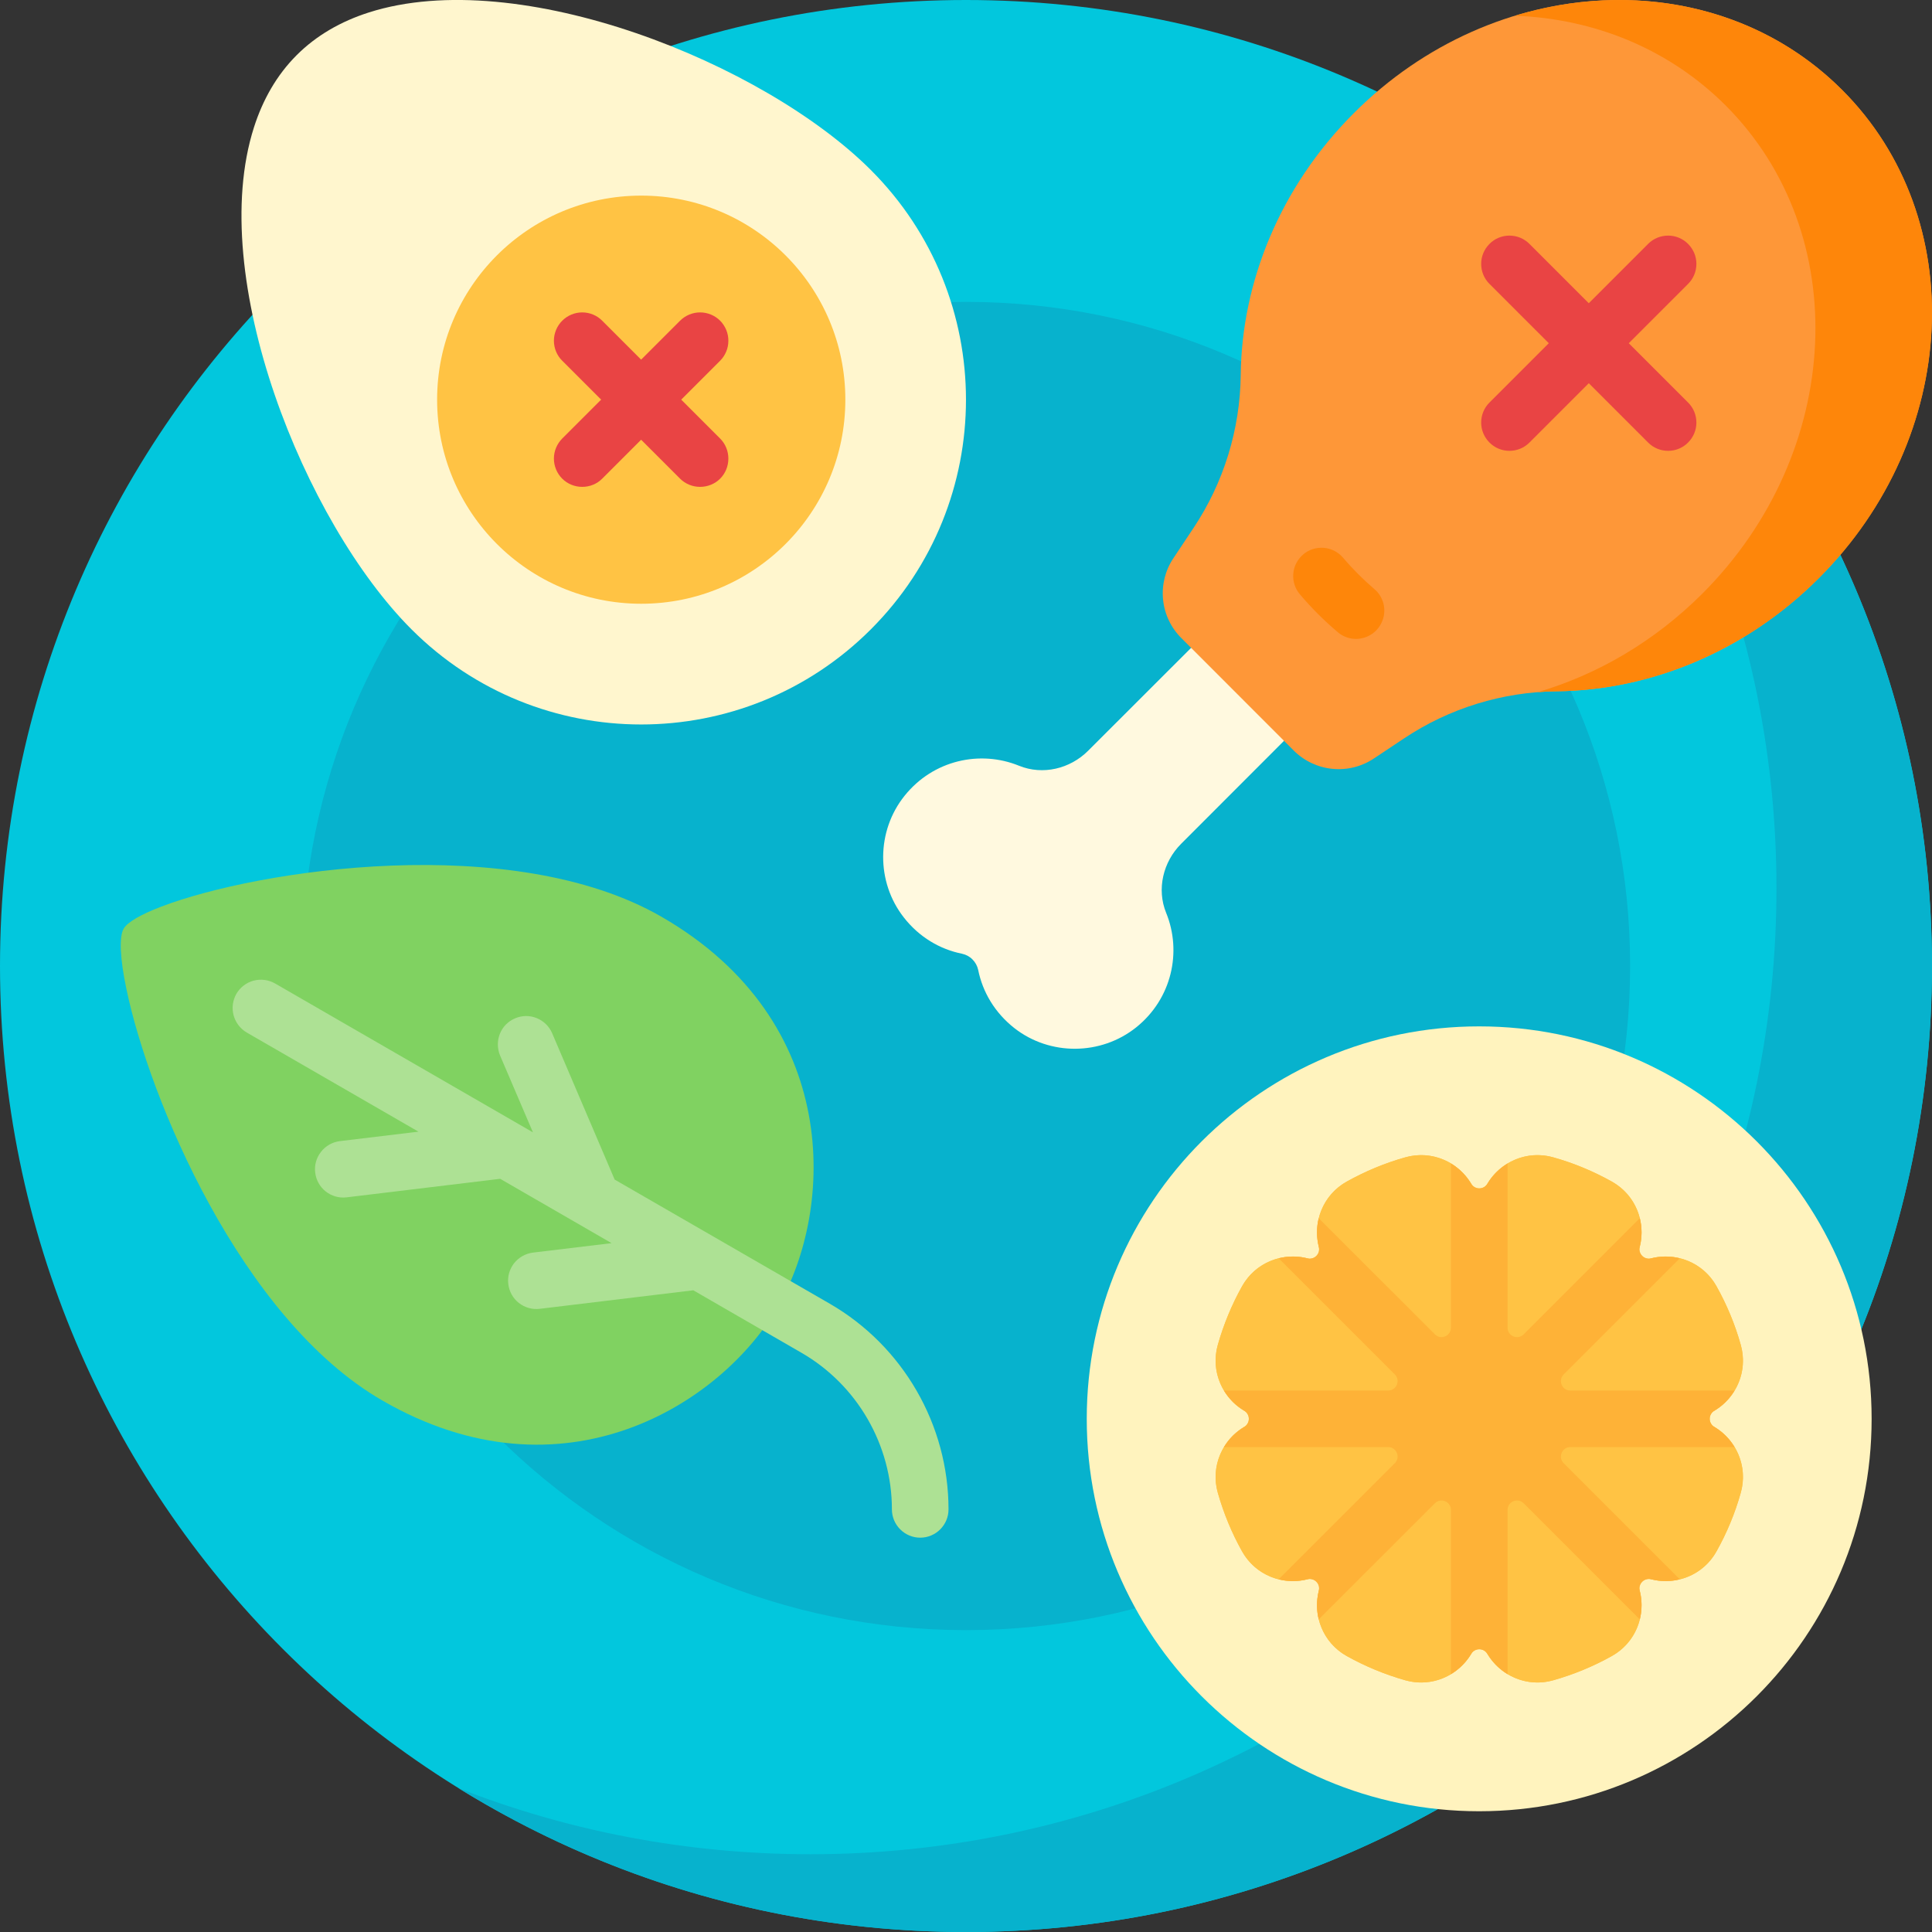 <svg width="20" height="20" viewBox="0 0 20 20" fill="none" xmlns="http://www.w3.org/2000/svg">
<rect x="0" y="0" width="20" height="20" fill="#333333" stroke="none"/>
<g clip-path="url(#clip0_98_10857)">
<path d="M10 20C15.523 20 20 15.523 20 10C20 4.477 15.523 0 10 0C4.477 0 0 4.477 0 10C0 15.523 4.477 20 10 20Z" fill="#02C7DD"/>
<path d="M15.203 1.875C17.163 3.701 18.39 6.305 18.39 9.195C18.39 14.718 13.913 19.195 8.39 19.195C7.104 19.195 5.875 18.953 4.746 18.511C6.273 19.455 8.072 20 9.999 20C15.522 20 19.999 15.523 19.999 10C19.999 6.891 18.581 4.113 16.355 2.279L15.203 1.875Z" fill="#07B2CD"/>
<path d="M10 16.875C13.797 16.875 16.875 13.797 16.875 10C16.875 6.203 13.797 3.125 10 3.125C6.203 3.125 3.125 6.203 3.125 10C3.125 13.797 6.203 16.875 10 16.875Z" fill="#07B2CD"/>
<path d="M6.849 9.491C8.72 10.571 8.637 12.517 8.054 13.525C7.472 14.534 5.829 15.579 3.958 14.498C2.492 13.652 1.543 11.368 1.308 10.235C1.242 9.922 1.232 9.697 1.28 9.614C1.318 9.547 1.456 9.467 1.668 9.386C2.666 9.003 5.305 8.6 6.849 9.491Z" fill="#80D261"/>
<path d="M15.312 18.75C17.556 18.75 19.375 16.931 19.375 14.688C19.375 12.444 17.556 10.625 15.312 10.625C13.069 10.625 11.25 12.444 11.25 14.688C11.25 16.931 13.069 18.75 15.312 18.75Z" fill="#FFF3BE"/>
<path d="M9.015 1.76C10.328 3.073 10.328 5.202 9.015 6.515C7.702 7.828 5.573 7.828 4.26 6.515C3.152 5.407 2.132 2.872 2.629 1.318C2.721 1.03 2.866 0.776 3.071 0.571C3.276 0.366 3.53 0.221 3.818 0.129C5.372 -0.368 7.907 0.652 9.015 1.76Z" fill="#FFF6CE"/>
<path d="M6.638 6.25C7.805 6.25 8.751 5.304 8.751 4.137C8.751 2.971 7.805 2.025 6.638 2.025C5.471 2.025 4.525 2.971 4.525 4.137C4.525 5.304 5.471 6.25 6.638 6.25Z" fill="#FFC344"/>
<path d="M17.439 14.688C17.839 14.688 18.129 14.306 18.02 13.921C17.961 13.71 17.876 13.506 17.769 13.315C17.574 12.966 17.099 12.902 16.816 13.185C17.099 12.903 17.035 12.427 16.686 12.232C16.495 12.125 16.291 12.04 16.08 11.981C15.696 11.872 15.314 12.162 15.314 12.562C15.314 12.162 14.932 11.872 14.547 11.981C14.336 12.04 14.133 12.125 13.941 12.232C13.593 12.427 13.529 12.902 13.811 13.185C13.529 12.902 13.054 12.966 12.858 13.315C12.751 13.506 12.667 13.71 12.607 13.921C12.498 14.306 12.789 14.688 13.188 14.688C12.789 14.688 12.498 15.069 12.607 15.454C12.667 15.665 12.751 15.869 12.858 16.06C13.054 16.409 13.529 16.473 13.811 16.19C13.529 16.472 13.593 16.948 13.941 17.143C14.133 17.25 14.336 17.334 14.547 17.394C14.932 17.503 15.314 17.212 15.314 16.813C15.314 17.212 15.696 17.503 16.08 17.394C16.291 17.334 16.495 17.25 16.686 17.143C17.035 16.948 17.099 16.472 16.816 16.19C17.099 16.472 17.574 16.409 17.769 16.06C17.876 15.869 17.961 15.665 18.02 15.454C18.129 15.069 17.839 14.688 17.439 14.688Z" fill="#FFC344"/>
<path d="M17.748 14.772C17.733 14.764 17.721 14.751 17.712 14.736C17.704 14.722 17.699 14.705 17.699 14.688C17.699 14.67 17.704 14.653 17.712 14.639C17.721 14.624 17.733 14.611 17.748 14.603C17.972 14.469 18.098 14.196 18.02 13.921C17.961 13.71 17.876 13.506 17.769 13.315C17.63 13.066 17.347 12.962 17.095 13.026C17.078 13.031 17.061 13.031 17.044 13.026C17.027 13.022 17.012 13.013 17 13.001C16.988 12.989 16.979 12.974 16.975 12.957C16.97 12.941 16.97 12.923 16.975 12.907C17.039 12.654 16.935 12.372 16.686 12.232C16.495 12.125 16.291 12.04 16.08 11.981C15.806 11.903 15.532 12.029 15.398 12.253C15.39 12.268 15.377 12.28 15.363 12.289C15.348 12.298 15.331 12.302 15.314 12.302C15.296 12.302 15.28 12.298 15.265 12.289C15.25 12.28 15.238 12.268 15.229 12.253C15.095 12.029 14.822 11.903 14.547 11.981C14.336 12.04 14.133 12.125 13.941 12.232C13.692 12.372 13.588 12.654 13.652 12.907C13.657 12.923 13.657 12.941 13.653 12.957C13.648 12.974 13.639 12.989 13.627 13.001C13.615 13.013 13.6 13.022 13.584 13.026C13.567 13.031 13.55 13.031 13.533 13.026C13.28 12.962 12.998 13.066 12.858 13.315C12.751 13.506 12.667 13.71 12.607 13.921C12.529 14.196 12.655 14.469 12.879 14.603C12.894 14.611 12.907 14.624 12.915 14.639C12.924 14.653 12.928 14.67 12.928 14.688C12.928 14.705 12.924 14.722 12.915 14.736C12.907 14.751 12.894 14.764 12.879 14.772C12.655 14.906 12.529 15.179 12.607 15.454C12.667 15.665 12.751 15.869 12.858 16.06C12.998 16.309 13.28 16.413 13.533 16.349C13.55 16.344 13.567 16.344 13.584 16.349C13.6 16.353 13.615 16.362 13.627 16.374C13.639 16.386 13.648 16.401 13.653 16.418C13.657 16.434 13.657 16.452 13.652 16.468C13.588 16.721 13.692 17.003 13.941 17.143C14.133 17.25 14.336 17.334 14.547 17.394C14.822 17.472 15.095 17.346 15.229 17.122C15.238 17.107 15.25 17.095 15.265 17.086C15.28 17.077 15.296 17.073 15.314 17.073C15.331 17.073 15.348 17.077 15.363 17.086C15.377 17.095 15.39 17.107 15.398 17.122C15.532 17.346 15.806 17.472 16.08 17.394C16.291 17.334 16.495 17.25 16.686 17.143C16.935 17.003 17.039 16.721 16.975 16.468C16.97 16.452 16.97 16.434 16.975 16.418C16.979 16.401 16.988 16.386 17 16.374C17.012 16.362 17.027 16.353 17.044 16.349C17.061 16.344 17.078 16.344 17.095 16.349C17.347 16.413 17.63 16.309 17.769 16.06C17.876 15.869 17.961 15.665 18.02 15.454C18.098 15.179 17.972 14.906 17.748 14.772Z" fill="#FFC344"/>
<path d="M12.227 8.735L13.292 7.669V6.707H12.33L11.264 7.772C11.077 7.959 10.795 8.027 10.549 7.927C10.147 7.763 9.661 7.867 9.364 8.238C9.072 8.602 9.068 9.129 9.356 9.497C9.515 9.701 9.73 9.827 9.959 9.873C10 9.882 10.038 9.902 10.067 9.932C10.097 9.962 10.117 9.999 10.126 10.04C10.172 10.269 10.298 10.484 10.502 10.644C10.87 10.931 11.397 10.927 11.762 10.635C12.132 10.338 12.236 9.852 12.072 9.45C11.972 9.205 12.04 8.922 12.227 8.735Z" fill="#FFF9DF"/>
<path d="M18.828 5.985C20.29 4.523 20.398 2.26 19.069 0.931C17.74 -0.399 15.477 -0.291 14.015 1.171C13.248 1.938 12.854 2.924 12.844 3.881C12.838 4.445 12.668 4.996 12.355 5.466L12.148 5.777C12.063 5.903 12.025 6.055 12.04 6.206C12.055 6.358 12.122 6.499 12.23 6.606L13.393 7.77C13.5 7.877 13.642 7.944 13.793 7.959C13.944 7.974 14.096 7.936 14.222 7.852L14.533 7.645C15.003 7.331 15.554 7.162 16.119 7.156C17.075 7.145 18.062 6.751 18.828 5.985Z" fill="#FE9738"/>
<path d="M19.07 0.931C18.184 0.045 16.884 -0.203 15.682 0.163C16.492 0.192 17.27 0.499 17.863 1.091C19.192 2.421 19.084 4.684 17.622 6.146C17.124 6.643 16.534 6.984 15.919 7.165C15.986 7.159 16.052 7.156 16.119 7.156C17.076 7.145 18.063 6.751 18.829 5.985C20.291 4.523 20.399 2.26 19.07 0.931Z" fill="#FE860A"/>
<path d="M8.59 13.496L6.363 12.211L5.715 10.694C5.684 10.623 5.627 10.568 5.555 10.539C5.483 10.51 5.403 10.511 5.332 10.542C5.26 10.572 5.204 10.629 5.175 10.701C5.146 10.773 5.147 10.853 5.176 10.925L5.517 11.722L2.846 10.18C2.779 10.142 2.699 10.132 2.624 10.152C2.55 10.172 2.486 10.221 2.447 10.288C2.409 10.355 2.398 10.435 2.418 10.51C2.438 10.584 2.486 10.648 2.553 10.688L4.332 11.715L3.517 11.813C3.44 11.823 3.37 11.863 3.323 11.924C3.275 11.985 3.253 12.062 3.263 12.139C3.272 12.216 3.311 12.286 3.372 12.334C3.433 12.382 3.51 12.404 3.587 12.395L5.178 12.203L6.331 12.869L5.516 12.967C5.439 12.977 5.369 13.017 5.321 13.078C5.274 13.139 5.252 13.216 5.262 13.293C5.271 13.37 5.31 13.44 5.371 13.488C5.432 13.536 5.509 13.558 5.586 13.549L7.177 13.357L8.297 14.004C8.874 14.337 9.233 14.958 9.233 15.625C9.233 15.703 9.264 15.777 9.319 15.832C9.374 15.887 9.448 15.918 9.526 15.918C9.604 15.918 9.678 15.887 9.733 15.832C9.788 15.777 9.819 15.703 9.819 15.625C9.819 14.75 9.348 13.934 8.59 13.496Z" fill="#ADE194"/>
<path d="M7.455 3.32C7.4 3.265 7.325 3.234 7.247 3.234C7.17 3.234 7.095 3.265 7.04 3.32L6.637 3.723L6.234 3.32C6.18 3.265 6.105 3.234 6.027 3.234C5.95 3.234 5.875 3.265 5.82 3.32C5.765 3.375 5.734 3.45 5.734 3.527C5.734 3.605 5.765 3.68 5.82 3.734L6.223 4.137L5.82 4.54C5.765 4.595 5.734 4.67 5.734 4.747C5.734 4.825 5.765 4.9 5.82 4.955C5.875 5.01 5.95 5.04 6.027 5.04C6.105 5.04 6.18 5.01 6.234 4.955L6.637 4.552L7.04 4.955C7.095 5.01 7.17 5.04 7.247 5.04C7.325 5.04 7.4 5.01 7.455 4.955C7.51 4.9 7.54 4.825 7.54 4.747C7.54 4.67 7.51 4.595 7.455 4.54L7.052 4.137L7.455 3.734C7.482 3.707 7.503 3.675 7.518 3.639C7.533 3.604 7.54 3.566 7.54 3.527C7.54 3.489 7.533 3.451 7.518 3.415C7.503 3.38 7.482 3.347 7.455 3.32ZM16.861 3.553L17.476 2.938C17.531 2.883 17.561 2.809 17.561 2.731C17.561 2.654 17.53 2.58 17.475 2.525C17.421 2.47 17.346 2.439 17.269 2.439C17.191 2.439 17.117 2.469 17.062 2.524L16.447 3.139L15.832 2.524C15.777 2.469 15.703 2.439 15.625 2.439C15.548 2.439 15.473 2.47 15.419 2.525C15.364 2.58 15.333 2.654 15.333 2.731C15.333 2.809 15.363 2.883 15.418 2.938L16.033 3.553L15.418 4.168C15.363 4.223 15.333 4.297 15.333 4.375C15.333 4.452 15.364 4.526 15.419 4.581C15.473 4.636 15.548 4.667 15.625 4.667C15.703 4.667 15.777 4.637 15.832 4.582L16.447 3.967L17.062 4.582C17.117 4.637 17.191 4.667 17.269 4.667C17.346 4.667 17.421 4.636 17.475 4.581C17.53 4.526 17.561 4.452 17.561 4.375C17.561 4.297 17.531 4.223 17.476 4.168L16.861 3.553Z" fill="#E94444"/>
<path d="M14.037 6.614C13.968 6.614 13.9 6.589 13.848 6.544C13.707 6.424 13.576 6.294 13.457 6.153C13.432 6.124 13.413 6.09 13.401 6.053C13.389 6.016 13.385 5.978 13.388 5.94C13.391 5.901 13.401 5.864 13.419 5.83C13.437 5.795 13.461 5.765 13.49 5.74C13.519 5.715 13.553 5.696 13.59 5.684C13.626 5.673 13.665 5.668 13.703 5.671C13.742 5.674 13.779 5.685 13.813 5.702C13.848 5.72 13.878 5.744 13.903 5.773C14.002 5.89 14.111 5.998 14.227 6.098C14.273 6.136 14.305 6.188 14.321 6.246C14.336 6.304 14.333 6.366 14.312 6.422C14.291 6.478 14.254 6.527 14.205 6.561C14.156 6.595 14.097 6.614 14.037 6.614Z" fill="#FE860A"/>
<path d="M17.748 14.603C17.833 14.552 17.905 14.48 17.956 14.395H16.256C16.169 14.395 16.126 14.289 16.187 14.228L17.389 13.026C17.292 13.002 17.191 13.002 17.094 13.026C17.078 13.031 17.06 13.031 17.043 13.026C17.027 13.022 17.012 13.013 17 13.001C16.988 12.989 16.979 12.974 16.974 12.957C16.97 12.941 16.97 12.923 16.974 12.907C16.999 12.809 16.999 12.708 16.975 12.611L15.773 13.813C15.711 13.875 15.606 13.831 15.606 13.744V12.044C15.521 12.096 15.449 12.167 15.398 12.253C15.389 12.268 15.377 12.28 15.362 12.289C15.347 12.297 15.33 12.302 15.313 12.302C15.296 12.302 15.279 12.297 15.264 12.289C15.249 12.28 15.237 12.268 15.229 12.253C15.177 12.168 15.106 12.096 15.02 12.044V13.744C15.02 13.831 14.915 13.875 14.854 13.813L13.651 12.611C13.627 12.708 13.628 12.81 13.652 12.907C13.656 12.923 13.656 12.941 13.652 12.957C13.648 12.974 13.639 12.989 13.627 13.001C13.615 13.013 13.6 13.022 13.583 13.026C13.566 13.031 13.549 13.031 13.532 13.026C13.435 13.002 13.334 13.002 13.237 13.026L14.439 14.228C14.501 14.289 14.457 14.395 14.37 14.395H12.67C12.721 14.48 12.793 14.552 12.879 14.603C12.894 14.611 12.906 14.624 12.915 14.639C12.923 14.653 12.928 14.67 12.928 14.688C12.928 14.705 12.923 14.722 12.915 14.736C12.906 14.751 12.894 14.764 12.879 14.772C12.793 14.823 12.721 14.895 12.67 14.98H14.37C14.457 14.98 14.501 15.086 14.439 15.147L13.237 16.349C13.334 16.373 13.435 16.373 13.532 16.349C13.549 16.344 13.566 16.344 13.583 16.349C13.6 16.353 13.615 16.362 13.627 16.374C13.639 16.386 13.648 16.401 13.652 16.418C13.656 16.434 13.656 16.452 13.652 16.468C13.628 16.565 13.627 16.667 13.651 16.764L14.854 15.562C14.915 15.5 15.02 15.544 15.02 15.631V17.331C15.106 17.279 15.177 17.208 15.229 17.122C15.237 17.107 15.249 17.095 15.264 17.086C15.279 17.078 15.296 17.073 15.313 17.073C15.33 17.073 15.347 17.078 15.362 17.086C15.377 17.095 15.389 17.107 15.398 17.122C15.449 17.207 15.521 17.279 15.606 17.331V15.631C15.606 15.544 15.711 15.5 15.773 15.562L16.975 16.764C16.999 16.667 16.999 16.565 16.974 16.468C16.97 16.452 16.97 16.434 16.974 16.418C16.979 16.401 16.988 16.386 17 16.374C17.012 16.362 17.027 16.353 17.043 16.349C17.06 16.344 17.078 16.344 17.094 16.349C17.191 16.373 17.293 16.373 17.389 16.349L16.187 15.147C16.126 15.086 16.169 14.98 16.256 14.98H17.956C17.905 14.895 17.833 14.823 17.748 14.772C17.733 14.764 17.72 14.751 17.712 14.736C17.703 14.722 17.699 14.705 17.699 14.688C17.699 14.67 17.703 14.653 17.712 14.639C17.72 14.624 17.733 14.611 17.748 14.603Z" fill="#FEB237"/>
</g>
<defs>
<clipPath id="clip0_98_10857">
<rect width="20" height="20" fill="white"/>
</clipPath>
</defs>
</svg>
